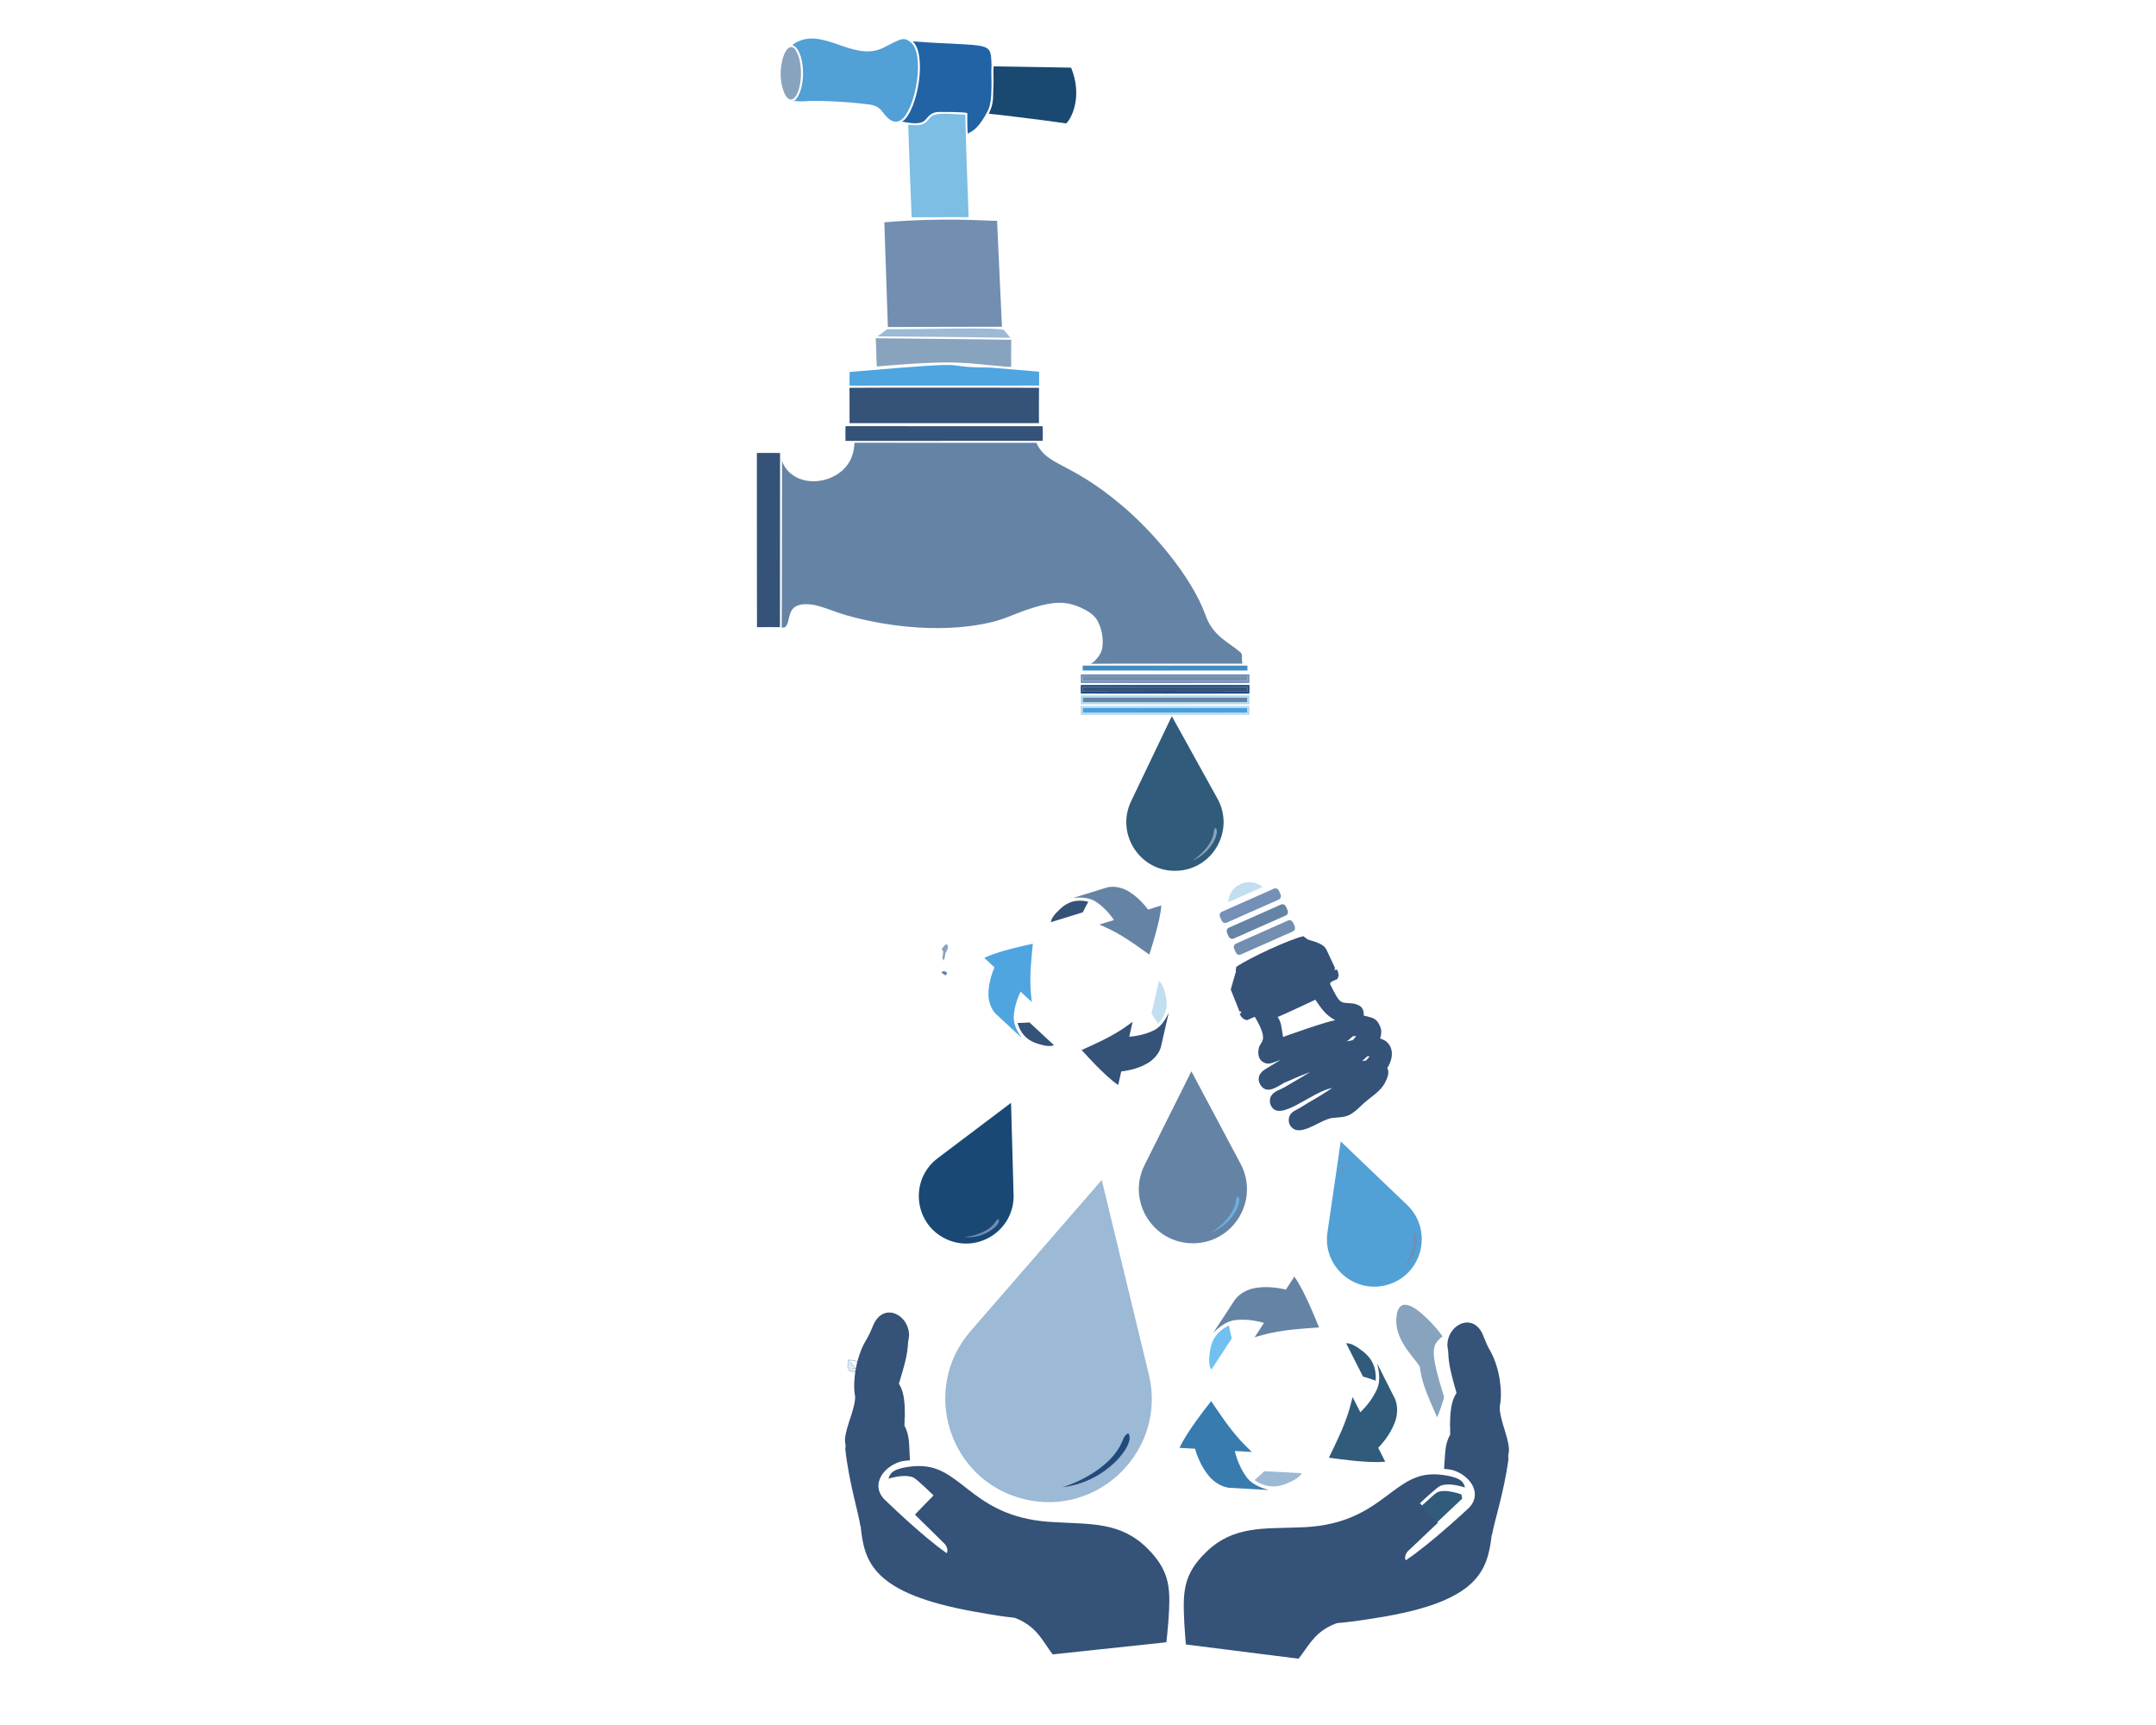 <?xml version="1.0" encoding="utf-8"?>
<svg id="master-artboard" viewBox="0 0 2319.724 1855.959" version="1.1" xmlns="http://www.w3.org/2000/svg" x="0px" y="0px" style="enable-background:new 0 0 336 235.2;" width="2319.724px" height="1855.959px"><rect id="ee-background" x="0" y="0" width="2319.724" height="1855.959" style="fill: white; fill-opacity: 0; pointer-events: none;"/><g transform="matrix(0.888, 0, 0, 0.888, 816.305, 311.177)"><g> <g id="XMLID_2_" transform="matrix(1.882, 0, 0, 1.882, -231.884, -359.238)"> <path fill="#479FDC" d="M331.818,460.483c35.348-0.012,70.704-0.051,106.052,0.02c-0.008,1.006-0.016,2.017-0.024,3.031 c-35.336,0.032-70.676,0.004-106.016,0.012C331.795,462.52,331.791,461.501,331.818,460.483z"/> <path fill="#6584A5" d="M331.806,453.661c13.484-0.051,98.522-0.042,106.068,0.008c-0.012,1.022-0.016,2.044-0.024,3.07 c-35.34-0.048-70.684-0.055-106.024,0.004C331.791,455.713,331.795,454.683,331.806,453.661z"/> <path fill="#728EB0" d="M331.826,440c35.34,0.036,70.68,0.032,106.02,0c0.012,1.022,0.016,2.044,0.024,3.07 c-15.378,0.082-99.408,0.052-106.084,0.012C331.795,442.052,331.802,441.022,331.826,440z"/> <path fill="#355278" d="M331.767,446.858c13.678-0.067,102.314-0.166,106.135,0.02c-0.048,0.998-0.048,2.005-0.008,3.015 c-15.343,0.11-98.496,0.086-106.119-0.004C331.802,448.875,331.802,447.865,331.767,446.858z"/> <path fill="#B7D9EE" d="M437.87,460.503c-35.348-0.071-70.704-0.032-106.052-0.02c-0.028,1.018-0.024,2.036,0.012,3.063 c35.34-0.008,70.68,0.02,106.016-0.012C437.855,462.52,437.862,461.509,437.87,460.503z M330.582,459.211 c13.76-0.1,99.659-0.086,108.552-0.008c0.083,1.866,0.055,3.732,0.02,5.602c-13.869,0.092-101.78,0.061-108.564,0.028 C330.519,462.955,330.527,461.081,330.582,459.211z"/> <path fill="#1C4C82" d="M439.122,451.196c-36.168-0.004-72.34,0.055-108.512-0.032c-0.103-1.858-0.095-3.716-0.008-5.566 c36.18,0.008,72.36,0,108.54,0C439.202,447.46,439.225,449.33,439.122,451.196z M331.767,446.858 c0.036,1.006,0.036,2.017,0.008,3.031c7.816,0.092,91.158,0.111,106.119,0.004c-0.04-1.01-0.04-2.017,0.008-3.015 C434.051,446.691,345.628,446.79,331.767,446.858z"/> <path fill="#AFD9F2" d="M331.826,456.743c35.34-0.059,70.684-0.052,106.024-0.004c0.008-1.026,0.012-2.048,0.024-3.07 c-7.481-0.049-92.452-0.06-106.068-0.008C331.795,454.683,331.791,455.713,331.826,456.743z M439.142,458.031 c-36.184,0.044-72.368,0.055-108.552-0.008c-0.036-1.898-0.139-3.807,0.071-5.697c36.14,0.02,72.285,0.016,108.429,0.004 C439.253,454.223,439.194,456.129,439.142,458.031z"/> <path fill="#7490B7" d="M330.578,438.78c36.196-0.02,72.392-0.036,108.588,0.008c0.024,1.854,0.036,3.712-0.024,5.57 c-13.621,0.087-99.876,0.069-108.56,0.012C330.527,442.504,330.535,440.642,330.578,438.78z M331.787,443.083 c7.06,0.043,90.869,0.069,106.084-0.012c-0.008-1.026-0.012-2.048-0.024-3.07c-35.34,0.032-70.68,0.036-106.02,0 C331.802,441.022,331.795,442.052,331.787,443.083z"/> </g> <path fill="#408DC1" d="M331.822,433.162c35.348-0.016,70.692-0.04,106.04,0.012c-0.004,1.038-0.004,2.076,0,3.122 c-14.876,0.058-99.116,0.043-106.048,0.004C331.791,435.25,331.795,434.204,331.822,433.162z" transform="matrix(1.882, 0, 0, 1.882, -231.884, -359.238)"/> <path fill="#355278" d="M136.901,408.412c-4.929-0.052-9.857-0.055-14.782,0.004c-0.143-37.38,0.008-74.773-0.075-112.157 c4.972-0.024,9.948-0.055,14.924,0.02C136.877,333.659,137.016,371.035,136.901,408.412z" transform="matrix(1.882, 0, 0, 1.882, -231.884, -359.238)"/> <path fill="#194871" d="M274.462,47.392c20.222,0.278,49.884,0.848,49.884,0.848c7.495,18.325,0.43,32.544-3.154,35.879 c-9.833-1.504-47.075-6.136-49.896-6.228c0.798-1.926,2.956-5.164,2.861-12.654C274.803,52.134,274.009,52.88,274.462,47.392z" transform="matrix(1.882, 0, 0, 1.882, -231.884, -359.238)"/> <path fill="#51A0D6" d="M221.293,32.119c8.613,7.402,3.618,39.247-4.992,48.585c-6.89,6.874-12.58-3.521-14.477-5.341 c-2.587-2.916-6.739-3.451-10.4-3.772c-12.356-1.505-26.962-2.122-35.348-1.957c-3.213,0.317-6.474,0.511-9.679,0.04 c-0.67,0.812-0.947-0.055-1.173-0.487l0.606,0.654c8.922-7.1,7.164-34.043-1.121-36.14c19.044-14.052,39.293,12.446,59.813,1.177 C214.137,30.237,216.235,27.769,221.293,32.119z" transform="matrix(1.882, 0, 0, 1.882, -231.884, -359.238)"/> <path fill="#88A3BD" d="M149.583,43.474c3.339,15.725-3.706,32.685-9.445,21.941C131.955,48.638,143.857,20.802,149.583,43.474z" transform="matrix(1.882, 0, 0, 1.882, -231.884, -359.238)"/> <path fill="#355278" d="M179.111,278.993c42.321,0.075,84.642,0.02,126.963,0.028c0.055,3.154,0.052,6.307-0.004,9.461 c-42.321,0.008-84.642-0.036-126.963,0.02C179.02,285.332,179.012,282.158,179.111,278.993z" transform="matrix(1.882, 0, 0, 1.882, -231.884, -359.238)"/> <path fill="#728EB0" d="M279.826,215.012c-40.242,0.017-73.442,0.198-73.442,0.198c0.005-0.341-2.278-67.412-2.278-67.412 c39.016-3.302,64.677-0.915,72.566-0.951C276.747,147.3,279.802,214.738,279.826,215.012z" transform="matrix(1.882, 0, 0, 1.882, -231.884, -359.238)"/> <path fill="#355278" d="M303.681,254.33c-0.103,7.579-0.016,15.162-0.04,22.745c-14.089,0.051-110.56,0.047-121.943,0.004 c-0.024-7.583,0.059-15.166-0.036-22.745C186.721,254.189,298.022,254.205,303.681,254.33z" transform="matrix(1.882, 0, 0, 1.882, -231.884, -359.238)"/> <path fill="#88A3BD" d="M280.104,240.475c-22.631-1.569-26.282-4.697-80.831,0.131c-0.483-6.058-0.258-12.143-0.741-18.197 c1.726,0.048,76.265,0.758,87.265,1.01c-0.111,5.82-0.004,11.644-0.052,17.464C283.867,240.665,281.954,240.923,280.104,240.475z" transform="matrix(1.882, 0, 0, 1.882, -231.884, -359.238)"/> <path fill="#2263A5" d="M273.119,46.667c-0.549,7.139,1.226,22.135-2.322,29.175c-5.677,11.176-9.602,13.105-13.015,14.869 c-0.289-4.414-0.337-8.839-0.269-13.26c-2.046-0.784-17.599-0.714-17.872-0.717c-6.85-0.083-7.7,4.791-10.721,6.343 c-3.669,1.919-9.637,0.476-13.534-0.083c-0.555-0.206,0.674-0.353,0.662-0.325c9.603-7.473,15.634-42.789,6.327-51.33 C273.5,34.969,272.501,30.717,273.119,46.667z" transform="matrix(1.882, 0, 0, 1.882, -231.884, -359.238)"/> <path fill="#4EA5E0" d="M303.78,252.915c-40.697-0.02-81.393,0.087-122.09,0.028c0.048-2.936-0.044-5.879,0.055-8.815 c92.263-7.913,51.376-3.036,90.343-2.841c0,0,31.326,2.662,31.648,2.662C303.796,246.937,303.808,249.924,303.78,252.915z" transform="matrix(1.882, 0, 0, 1.882, -231.884, -359.238)"/> <path fill="#7CBEE4" d="M221.67,144.554c-0.031-0.226-2.228-57.201-2.203-59.504c3.467,0.174,7.278,0.899,10.416-1.034 c2.393-1.244,3.288-4.279,5.939-5.146c4.262-2.017,16.217-0.355,20.428-0.42c0.167,13.66,2.108,65.544,2.128,66.017 C258.36,144.466,221.67,144.554,221.67,144.554z" transform="matrix(1.882, 0, 0, 1.882, -231.884, -359.238)"/> <path fill="#9CB9D5" d="M281.094,217.175c1.331,1.696,2.857,3.225,4.168,4.937c-48.96-0.77-74.756-0.748-85.537-0.891 c7.57-5.53,5.327-4.507,7.86-4.647C225.132,216.817,278.904,215.115,281.094,217.175z" transform="matrix(1.882, 0, 0, 1.882, -231.884, -359.238)"/> <path fill="#6584A5" d="M433.366,424.628c1.658,1.216,0.552,3.454,1.252,7.266c-5.616-0.001-91.888-0.046-98.196,0.103 c2.014-0.047,4.841-3.668,5.855-5.139c1.701-2.466,2.269-4.68,2.408-7.68c0.23-4.97-0.841-10.002-3.103-14.436 c-2.217-4.346-6.514-6.859-10.834-8.838c-11.81-5.197-20.76-4.74-48.565,6.505c-14.259,5.547-50.076,11.659-97.249-0.238 c-15.745-3.833-22.652-9.096-32.781-8.51c-11.352,0.919-7.993,10.53-11.699,14.588c-0.8,0.178-1.632,0.689-2.452,0.372 c0,0,0.172,6.603,0.25-106.052c0.258-0.4-0.685-1.41-0.17-1.418c5.569,15.344,25.415,16.804,37.357,7.706 c9.809-7.294,9.125-17.998,9.516-19.16c39.009,0.083,78.045,0.004,117.066,0.04c6.75,15.076,20.619,11.629,53.791,39.29 c19.972,16.493,45.846,46.107,55.055,71.631C415.676,414.491,426.213,418.217,433.366,424.628z" transform="matrix(1.882, 0, 0, 1.882, -231.884, -359.238)"/> <g transform="matrix(1.295, 0, 0, 1.295, -3.668, -107.736)">  <g transform="matrix(-3.348, -0.442, 0.442, -3.348, 2279.105, 5284.841)"> <path fill="#305B7B" d="M725.349,1315.544l15.542,21.006l8.1-24.845c3.104-9.524-4.995-19.075-14.969-17.454 C724.038,1295.873,719.399,1307.503,725.349,1315.544z"/> <path fill="#88A3BD" d="M730.01,1297.643c-2.018,1.687-4.196,4.499-4.718,7.19c-0.303,1.524,0.079,2.048-0.425,2.6l-0.043,0.007 C723.354,1306.594,725.024,1300.407,730.01,1297.643z"/> </g>   <g transform="matrix(16.858, 0, 0, 16.858, -8034.187, -17266.978)"> <path fill="#9CB9D5" d="M498.403,1089.429l-2.614-10.805l-7.287,8.396c-2.793,3.218-1.2,8.302,2.977,9.318 C495.661,1097.355,499.404,1093.565,498.403,1089.429z"/> <path fill="#224A7B" d="M493.613,1095.672c1.07-0.327,2.389-1.068,3.039-2.036c0.371-0.547,0.308-0.816,0.597-0.948l0.018,0.004 C497.704,1093.267,496.025,1095.415,493.613,1095.672z"/> </g> <g transform="matrix(-7.305, 2.125, -2.125, -7.305, 3481.628, 10102.73)"> <path fill="#1A4875" d="M72.205,1276.631l-2.857,10.947l10.576-4.021c4.054-1.542,5.072-6.867,1.816-9.788 C78.48,1270.844,73.299,1272.441,72.205,1276.631z"/> <path fill="#728EB0" d="M79.506,1273.338c-1.117-0.222-2.657-0.192-3.706,0.363c-0.596,0.312-0.669,0.583-0.992,0.563 l-0.014-0.013C74.68,1273.526,77.219,1272.408,79.506,1273.338z"/> </g>   <g transform="matrix(-5.845, -5.317, 5.317, -5.845, -1417.931, 8095.726)"> <path fill="#6584A5" d="M437.451,832.91l11.689,4.184l-3.37-11.95c-1.292-4.581-7.015-6.21-10.524-2.934 C431.733,825.491,432.976,831.309,437.451,832.91z"/> <path fill="#6AAFDE" d="M434.559,824.611c-0.351,1.199-0.467,2.885,0.038,4.086c0.283,0.682,0.573,0.788,0.52,1.139l-0.015,0.014 C434.297,829.904,433.321,827.02,434.559,824.611z"/> </g> <g transform="matrix(1.051, 1.453, -1.453, 1.051, 1839.773, -352.117)"> <path fill="#51A0D6" d="M181.719,978.107l-47.204,8.641l34.416,33.447c13.194,12.819,35.491,7.189,40.884-10.568 C215.214,991.852,199.788,974.799,181.719,978.107z"/> <path fill="#728EB0" d="M207.466,1000.268c-1.15-4.691-4.025-10.557-8.04-13.594c-2.268-1.732-3.441-1.526-3.943-2.803 l0.023-0.076C198.09,982.054,206.941,989.811,207.466,1000.268z"/> </g>           <g transform="matrix(2.772, -1.659, 1.659, 2.772, -2014.925, -1913.398)"> <g> <path fill="#4EA5E0" d="M172.56,1076.188c-0.921-3.306-1.93-6.587-2.873-9.887c-0.4-1.92,0.067-3.938,0.984-5.644 c1.38-2.412,3.402-4.403,5.64-6.024c-0.379-1.287-0.759-2.577-1.133-3.867c2.783,0.276,5.49,1.032,8.172,1.794 c2.018,0.579,4.008,1.251,6,1.911c-2.477,3.363-5.012,6.712-7.005,10.397c-0.715,1.273-1.28,2.621-1.925,3.928 c-0.417-1.411-0.839-2.822-1.237-4.239c-2.145,1.41-4.082,3.19-5.511,5.333C172.51,1071.766,172.453,1074.052,172.56,1076.188z"/> <path fill="#355278" d="M176.801,1081.21c-1.293-1.288-2.56-2.724-3.069-4.52c-0.464-1.566-0.376-3.24,0.028-4.808 c1.006,0.553,1.979,1.166,3.036,1.625c0.902,3.107,1.828,6.208,2.722,9.317C178.434,1082.671,177.578,1081.923,176.801,1081.21z "/> </g> <g> <path fill="#6584A5" d="M206.267,1049.1c3.324,0.855,6.67,1.622,9.999,2.456c1.863,0.614,3.377,2.027,4.396,3.674 c1.399,2.401,2.112,5.148,2.397,7.897c1.305,0.315,2.611,0.631,3.916,0.952c-1.631,2.272-3.639,4.238-5.64,6.18 c-1.51,1.458-3.087,2.845-4.655,4.241c-1.674-3.827-3.307-7.697-5.502-11.265c-0.745-1.256-1.63-2.419-2.439-3.631 c1.431,0.344,2.863,0.684,4.289,1.048c-0.148-2.563-0.721-5.13-1.863-7.439C210.121,1051.268,208.17,1050.076,206.267,1049.1z"/> <path fill="#355278" d="M199.797,1050.261c1.762-0.476,3.639-0.855,5.449-0.398c1.588,0.381,2.994,1.295,4.15,2.428 c-0.982,0.595-1.999,1.131-2.925,1.817c-3.141-0.773-6.29-1.521-9.43-2.302C197.716,1050.946,198.791,1050.578,199.797,1050.261 z"/> </g> <g> <path fill="#355278" d="M212.872,1091.835c-2.403,2.451-4.739,4.965-7.126,7.432c-1.463,1.306-3.444,1.911-5.38,1.97 c-2.779,0.011-5.514-0.745-8.037-1.872c-0.926,0.972-1.852,1.945-2.783,2.915c-1.153-2.548-1.851-5.271-2.532-7.974 c-0.507-2.037-0.921-4.096-1.345-6.152c4.151,0.463,8.319,0.984,12.507,0.868c1.46-0.017,2.91-0.202,4.364-0.297 c-1.014,1.067-2.024,2.137-3.052,3.19c2.294,1.153,4.804,1.941,7.374,2.106C209.068,1094.089,211.076,1092.996,212.872,1091.835 z"/> <path fill="#C1DFF1" d="M215.101,1085.652c-0.469,1.764-1.079,3.579-2.38,4.917c-1.124,1.185-2.618,1.945-4.178,2.379 c-0.024-1.148,0.02-2.297-0.111-3.442c2.24-2.334,4.462-4.687,6.708-7.016C215.549,1083.507,215.33,1084.622,215.101,1085.652z"/> </g> </g> <g transform="matrix(3.237, -1.052, 1.052, 3.237, -3167.484, -2158.006)"> <g> <path fill="#305B7B" d="M752.751,1247.472c0.515,3.601,1.125,7.188,1.664,10.785c0.156,2.073-0.611,4.13-1.808,5.797 c-1.781,2.346-4.179,4.161-6.754,5.558c0.222,1.405,0.444,2.812,0.661,4.22c-2.887-0.672-5.628-1.838-8.342-3.006 c-2.041-0.885-4.041-1.864-6.044-2.831c3.064-3.195,6.188-6.367,8.788-9.966c0.926-1.24,1.704-2.579,2.562-3.865 c0.245,1.541,0.495,3.08,0.719,4.624c2.448-1.187,4.728-2.793,6.523-4.85C752.197,1252.126,752.57,1249.732,752.751,1247.472z"/> <path fill="#305B7B" d="M748.983,1241.613c1.183,1.531,2.317,3.214,2.605,5.171c0.273,1.71-0.049,3.457-0.689,5.049 c-0.982-0.719-1.92-1.497-2.968-2.124c-0.522-3.389-1.07-6.775-1.583-10.166 C747.466,1239.854,748.264,1240.757,748.983,1241.613z"/> </g> <g> <path fill="#387CAF" d="M713.611,1271.319c-3.376-1.354-6.787-2.619-10.172-3.952c-1.874-0.901-3.271-2.594-4.116-4.464 c-1.141-2.715-1.514-5.7-1.436-8.628c-1.328-0.51-2.657-1.022-3.985-1.538c2.025-2.165,4.406-3.955,6.775-5.721 c1.787-1.325,3.635-2.567,5.474-3.818c1.235,4.251,2.42,8.542,4.237,12.594c0.611,1.422,1.382,2.766,2.066,4.151 c-1.457-0.558-2.915-1.112-4.364-1.69c-0.196,2.714,0.055,5.491,0.938,8.074 C709.858,1268.512,711.745,1270.033,713.611,1271.319z"/> <path fill="#9CB9D5" d="M720.57,1270.985c-1.917,0.259-3.942,0.4-5.781-0.329c-1.617-0.618-2.969-1.771-4.028-3.121 c1.113-0.491,2.256-0.914,3.324-1.509c3.196,1.243,6.403,2.461,9.595,3.712C722.851,1270.552,721.67,1270.79,720.57,1270.985z"/> </g> <g> <path fill="#6584A5" d="M712.529,1225.499c2.861-2.247,5.662-4.568,8.509-6.833c1.717-1.172,3.882-1.536,5.924-1.333 c2.922,0.369,5.693,1.539,8.19,3.07c1.106-0.895,2.213-1.791,3.324-2.682c0.862,2.836,1.223,5.793,1.568,8.728 c0.254,2.21,0.406,4.431,0.57,6.65c-4.299-1.056-8.608-2.175-13.025-2.627c-1.537-0.182-3.086-0.186-4.628-0.286 c1.212-0.982,2.42-1.969,3.646-2.935c-2.252-1.526-4.782-2.698-7.461-3.224C716.836,1223.652,714.576,1224.526,712.529,1225.499 z"/> <path fill="#70C0F2" d="M709.339,1231.692c0.735-1.79,1.625-3.614,3.175-4.842c1.344-1.091,3.018-1.685,4.717-1.928 c-0.132,1.21-0.336,2.411-0.355,3.633c-2.674,2.146-5.333,4.314-8.012,6.453 C708.574,1233.885,708.957,1232.743,709.339,1231.692z"/> </g> </g>             <path fill="#9CB9D5" d="M93.572,1085.511c-0.452-0.179-0.933-0.299-1.432-0.356l-5.334-0.617c0,0-0.001,0-0.001,0l-0.277-0.032 l-0.032,0.277c0,0,0,0.001,0,0.001l-0.399,3.445c0,0,0,0.001,0,0.002c0,0.001,0,0.001,0,0.002l-0.218,1.886 c-0.058,0.498-0.051,0.995,0.02,1.475c0.027,0.184,0.064,0.367,0.11,0.549c0.001,0.003,0.001,0.005,0.002,0.008 c0.197,0.771,0.56,1.511,1.05,2.129c0.607,0.766,1.441,1.385,2.349,1.745c0.908,0.36,1.941,0.479,2.907,0.336 c0.874-0.129,1.738-0.479,2.462-0.994l1.499,1.891c0.096,0.121,0.272,0.142,0.393,0.046c0.121-0.096,0.141-0.272,0.045-0.393 l-1.499-1.891c0.667-0.587,1.205-1.348,1.53-2.17c0.36-0.908,0.479-1.941,0.336-2.907c-0.143-0.966-0.555-1.92-1.162-2.686 C95.315,1086.49,94.48,1085.87,93.572,1085.511z M92.235,1095.806c-0.871,0.129-1.801,0.021-2.619-0.303 c-0.593-0.235-1.151-0.592-1.621-1.034l6.054,0.7C93.491,1095.493,92.866,1095.713,92.235,1095.806z M94.19,1094.623l-6.761-0.782 c-0.325-0.43-0.583-0.921-0.759-1.437l6.343,0.734L94.19,1094.623z M92.521,1092.517l-6.013-0.696 c-0.022-0.103-0.041-0.207-0.056-0.31c-0.051-0.343-0.065-0.695-0.043-1.05l4.934,0.571L92.521,1092.517z M90.852,1090.412 l-4.386-0.507l0.154-1.331l3.054,0.353L90.852,1090.412z M89.183,1088.306l-2.498-0.289l0.289-2.498L89.183,1088.306z M96.53,1090.023c0.129,0.871,0.021,1.801-0.303,2.619c-0.29,0.732-0.767,1.41-1.358,1.937l-1.49-1.88c0,0,0,0,0-0.001 l-5.967-7.528l4.664,0.539c0.45,0.052,0.884,0.16,1.29,0.321c0.818,0.324,1.57,0.882,2.117,1.572 C96.029,1088.293,96.401,1089.152,96.53,1090.023z"/>              <g transform="translate(-91.831 484.51)"> <path fill="#7490B7" d="M647.705,416.438c0,0.003-0.466,0.584-0.469,0.587c-0.001-0.001-0.766-0.615-0.767-0.615 c-0.003,0.002-5.514,6.452-5.514,6.453c0,0.001,0.017-0.004,0.199-0.06c3.604-1.108,4.715-0.741,4.726-0.638 c0,0.001-5.353,1.839-5.355,1.841c-0.007,0.009-0.328,4.255-1.232,5.099c-0.119,0.111-0.092,0.567,0.287-5.185 c-1.005-0.834-2.992-2.498-3.545-3.702c-0.068-0.148-0.117-0.321-0.106-0.376c0.004-0.02,4.152,3.276,4.167,3.273 c0.001,0,5.515-7.389,5.516-7.391c0,0-0.165-0.134-0.368-0.296l-0.368-0.295c0.068-0.085,0.403-0.5,0.471-0.585 C645.352,414.549,647.705,416.435,647.705,416.438L647.705,416.438z M640.237,423.371c-0.251-0.113-0.512,0.127-0.421,0.386 c0.075,0.214,0.353,0.273,0.513,0.11C640.477,423.716,640.429,423.457,640.237,423.371L640.237,423.371z"/> </g>           <g transform="matrix(-5.057, 4.976, -4.976, -5.057, 5803.619, 5812.529)">       </g>  <g transform="matrix(5.687, -14.508, 14.508, 5.687, -24307.758, -914.698)"> <path fill="#355278" d="M476.731,1521.071c-0.146,0.003-0.298,0.076-0.398,0.182c-0.568,0.604,0.177,1.052,0.583,1.376 c0.386,0.427,0.383,0.355,1.151,1.199c-0.678-0.5-0.881-0.694-1.349-1.045c-0.277-0.208-0.501-0.556-0.843-0.608 c-0.178-0.027-0.383,0.046-0.511,0.172h0c-0.882,0.869,1.638,1.98,2.293,3.067c-1.078-0.754-1.142-0.886-1.738-1.308 c-0.228-0.161-0.426-0.423-0.703-0.458c-0.178-0.023-0.383,0.046-0.511,0.172h0c-0.128,0.126-0.207,0.33-0.179,0.507 c0.098,0.632,1.146,1.194,1.45,1.734c0.164,0.292,0.276,0.628,0.515,0.865c0.284,0.282,0.682,0.42,1.038,0.604 c0.515,0.267,1.006,0.662,1.583,0.722c0.295,0.031,0.687,0.042,0.867-0.193c1.049,0.188,1.495-0.409,1.498-0.859 c0-0.078,0.02-0.178-0.008-0.194c0.195-0.006,0.378-0.049,0.54-0.145c0.064-0.038,0.29-0.241,0.371-0.405 c0.062-0.125,0.088-0.274,0.072-0.413c-0.013-0.122-0.023-0.297-0.057-0.445c0.23-0.084,0.425-0.219,0.461-0.459 c0.017-0.113,0.014-0.308-0.018-0.422c-0.215-0.759-0.373-0.632,0.59-1.703c0.106-0.022,0.154,0.003,0.433,0.304 c0.084-0.007,0.178,0.011,0.256-0.011c0.052-0.079,0.149-0.068,0.198-0.151c0.098-0.058,0.07-0.116-0.012-0.173l0.052-0.052 l0.056,0.033l0.848-0.892c0.356-0.36,0.12-1.231,0.178-1.333c0.035-0.062,0.051-0.192,0.051-0.192 c0.006-0.021,0.033-0.035,0.029-0.052c-0.365-0.604-2.4-2.568-3.184-3.092l-0.22,0.042l-0.032,0.035l-1.138,0.105l-1.049,0.985 l0.053,0.05c-0.055,0.05-0.039,0.035-0.075,0.068c-0.029-0.025-0.058-0.05-0.087-0.075c-0.043,0.072-0.15,0.126-0.145,0.212 c-0.089,0.075-0.057,0.188-0.061,0.291c-0.007,0.089,0.103,0.129,0.149,0.195c0.065,0.075,0.157,0.138,0.213,0.221 c-1.061,1.364-1.231,0.839-1.65,0.905c-0.367,0.057-0.676,0.241-0.705,0.606c-0.027,0.327,0.142,0.444,0.517,0.875 c-0.269-0.2-0.537-0.404-0.806-0.616C477.099,1521.149,476.934,1521.067,476.731,1521.071z M480.204,1526.685 c0.016,0.046,0.032,0.092,0.046,0.139c-0.104-0.039-0.207-0.078-0.31-0.12c-0.034-0.071-0.072-0.137-0.121-0.209 C479.941,1526.559,480.07,1526.624,480.204,1526.685z M480.997,1525.429c0.048,0.087,0.096,0.18,0.09,0.187 c-0.01,0.012-0.14-0.041-0.309-0.105c-0.06-0.098-0.123-0.199-0.187-0.3C480.741,1525.3,480.836,1525.358,480.997,1525.429z M480.436,1520.81c0.12,0.151,1.772,1.716,1.789,1.729c-0.374,0.555-0.622,0.889-0.708,1.557 c-0.307-0.506-2.073-2.551-2.084-2.544C480.12,1521.144,480.192,1521.139,480.436,1520.81z"/> <path fill="#C1DFF1" d="M485.762,1515.532l1.608,1.59C487.686,1516.126,486.756,1515.196,485.762,1515.532z"/> <path d="M 485.762 1515.532 L 485.762 1515.532 L 485.762 1515.532 Z" fill="#3B79B4"/> <path fill="#7490B7" d="M484.586,1515.89l2.439,2.412c0.087,0.086,0.233,0.078,0.328-0.018l0.161-0.163 c0.094-0.095,0.101-0.242,0.014-0.328l-2.439-2.412c-0.087-0.086-0.233-0.077-0.327,0.018l-0.162,0.163 C484.506,1515.658,484.499,1515.804,484.586,1515.89z"/> <path fill="#6584A5" d="M483.851,1516.633l2.439,2.412c0.087,0.086,0.233,0.078,0.328-0.018l0.162-0.163 c0.094-0.095,0.101-0.242,0.014-0.328l-2.439-2.412l0,0c-0.087-0.086-0.233-0.077-0.328,0.018l-0.162,0.163 C483.77,1516.401,483.764,1516.548,483.851,1516.633z"/> <path fill="#728EB0" d="M483.115,1517.377l2.439,2.412c0.087,0.086,0.233,0.078,0.328-0.017l0.162-0.163 c0.094-0.095,0.1-0.242,0.014-0.328l-2.439-2.412c-0.087-0.086-0.233-0.078-0.327,0.018l-0.162,0.163 C483.035,1517.144,483.029,1517.291,483.115,1517.377z"/> </g>                                              <g transform="matrix(1, 0, 0, 1, -45.883, -22.839)"> <g transform="matrix(6.539, 2.506, -2.506, 6.539, 822.913, -4756.831)"> <path fill="#88A3BD" d="M274.617,783.724c1.399-0.403,4.923,1.419,6.035,2.196c-0.961,1.664-0.938,2.345,3.073,7.484 c0.104,0.135,0.164,2.643,0.12,2.894c-1.141-1.191-2.349-2.325-3.366-3.628c-0.692-0.856-1.04-1.597-1.253-1.921 c-1.423-0.99-4.659-2.273-5.305-5.249C273.703,784.721,273.832,783.882,274.617,783.724z"/> <path fill="#355278" d="M292.457,795.532c-0.431-0.527-1.69-2.123-1.757-2.81c-0.296-1.721-1.703-4.436-3.591-6.067 c-1.479-1.195-1.585-1.724-2.435-2.262c-2.058-1.237-3.876,1.106-3.248,3.203c0.1,0.427,0.4,0.762,0.558,1.164 c0.578,1.382,1.462,2.614,2.827,4.422c0.037,0.036,0.037,0.088,0.025,0.135c-0.378,1.614,0.662,3.851,0.798,4.363 c0.006-0.023,0.013-0.047,0.02-0.07c0.073,0.333,0.243,0.634,0.358,0.953c-0.22,1.55,0.296,2.509,0.851,4.464 c0.458-0.11,0.913-0.274,1.39-0.263c2.221-0.033,4.362,1.483,3.497,3.743c-0.014,0.036-3.104,6.396-5.29,9.42 c-0.303-0.299-0.302-0.774-0.186-1.157c0.782-1.644,1.582-3.28,2.36-4.926c-0.171-0.106-3.019-1.48-3.104-1.521 c0.015-0.037,1.317-2.71,1.645-3.029c0.704-0.71,2.098-0.914,3.099-0.981c-0.185-0.26-0.425-0.494-0.725-0.612 c-0.905-0.37-3.072,0.178-4.002,0.603c-4.846,2.101-3.934,8.661-13.603,12.597c-4.128,1.79-7.995,2.8-10.083,7.256 c-1.877,3.969-0.902,6.196,0.65,9.747c0.309,0.707,1.118,2.394,1.168,2.474l14.347-3.517c0.64-2.079,0.7-3.719,2.396-5.535 c1.179-1.137-0.354,0.161,5.177-3.052c11.739-6.746,11.26-10.958,10.123-15.471c0.015,0.016,0.031,0.032,0.049,0.049 c-0.33-1.477-0.544-5.941-1.547-10.034C293.685,797.922,294.507,798.146,292.457,795.532z" transform="matrix(1.027, 0, 0, 1.027, -7.437, -22.33)"/> <path fill="#305B7B" d="M288.394,805.072c0.097-0.024,1.091-0.333,2.176-0.328c0.08,0.176,0.217,0.321,0.278,0.506 c-0.664,1.374-1.321,2.753-1.987,4.126c-0.049,0.141-2.295-1.084-2.74-1.244c0.05-0.183,0.171-0.333,0.243-0.507 C287.469,805.505,287.272,805.549,288.394,805.072z"/> </g> <g transform="matrix(0.993, 0, 0, 0.993, 0.852, -71.418)"> <path fill="#88A3BD" d="M226.449,799.179c-0.319,2.084-1.938,4.215-2.399,5.096c-0.04,0.392-0.005,1.2-0.223,2.283 c-0.299,1.625-0.847,3.189-1.307,4.773c-0.153-0.199-1.262-2.454-1.232-2.622c1.164-6.327,0.905-7.013-0.736-8.057 c0.63-1.208,3.891-6.034,5.296-4.477C226.451,796.817,226.585,798.304,226.449,799.179z"/> <path fill="#355278" d="M214.531,814.634c0.139-0.667,0.516-2.664,0.258-3.304c-0.534-1.663-0.541-4.721,0.379-7.04 c0.759-1.744,0.608-2.262,1.113-3.132c1.253-2.049,3.948-0.812,4.361,1.338c0.109,0.425-0.002,0.861,0.043,1.29 c0.126,1.493-0.088,2.994-0.462,5.228c-0.016,0.049,0.008,0.095,0.041,0.131c1.081,1.256,1.194,3.72,1.31,4.238 c-0.016-0.018-0.033-0.035-0.05-0.052c0.09,0.329,0.077,0.675,0.123,1.01c0.912,1.273,0.898,2.361,1.31,4.351 c-0.457,0.114-0.936,0.18-1.354,0.41c-1.984,0.998-3.181,3.333-1.37,4.936c0.029,0.026,5.711,4.235,9.047,5.906 c0.131-0.405-0.09-0.826-0.37-1.111c-1.454-1.096-2.92-2.177-4.371-3.276c0.103-0.173,1.992-2.709,2.049-2.784 c-0.031-0.026-2.421-1.794-2.859-1.925c-0.952-0.304-2.283,0.16-3.201,0.564c0.044-0.316,0.148-0.634,0.36-0.878 c0.631-0.746,2.806-1.263,3.827-1.316c5.268-0.378,7.494,5.86,17.886,4.878c4.488-0.322,8.384-1.215,12.295,1.77 c3.5,2.651,3.665,5.077,3.932,8.943c0.053,0.77,0.115,2.639,0.109,2.733l-14.347,3.517c-1.529-1.547-2.341-2.973-4.684-3.799 c-1.571-0.463,0.388-0.021-6.001-0.312c-13.528-0.552-15.051-4.509-16.131-9.035c-0.006,0.021-0.013,0.043-0.021,0.066 c-0.39-1.462-2.265-5.519-3.268-9.612C214.547,817.322,213.922,817.9,214.531,814.634z" transform="matrix(7.228, 0.978, -0.978, 7.228, -620.132, -4853.577)"/> <path fill="#6584A5" d="M225.976,822.877c-0.327,0.355-1.745,2.473-1.854,2.371c-1.226-0.909-2.446-1.828-3.67-2.74 c-0.032-0.192,0.023-0.385,0.013-0.578c0.847-0.447,2.61-1.073,3.415-0.544C224.264,821.645,225.897,822.792,225.976,822.877z"/> <path d="M -168.854 1438.731 L -166.64 1443.158" style="fill: rgb(53, 82, 120); fill-opacity: 1; stroke: rgb(0, 0, 0); stroke-opacity: 1; stroke-width: 0; paint-order: fill;" transform="matrix(1.097, 0, 0, 1.097, -44.552, -129.612)"/></g> </g>                                    </g> </g></g></svg>